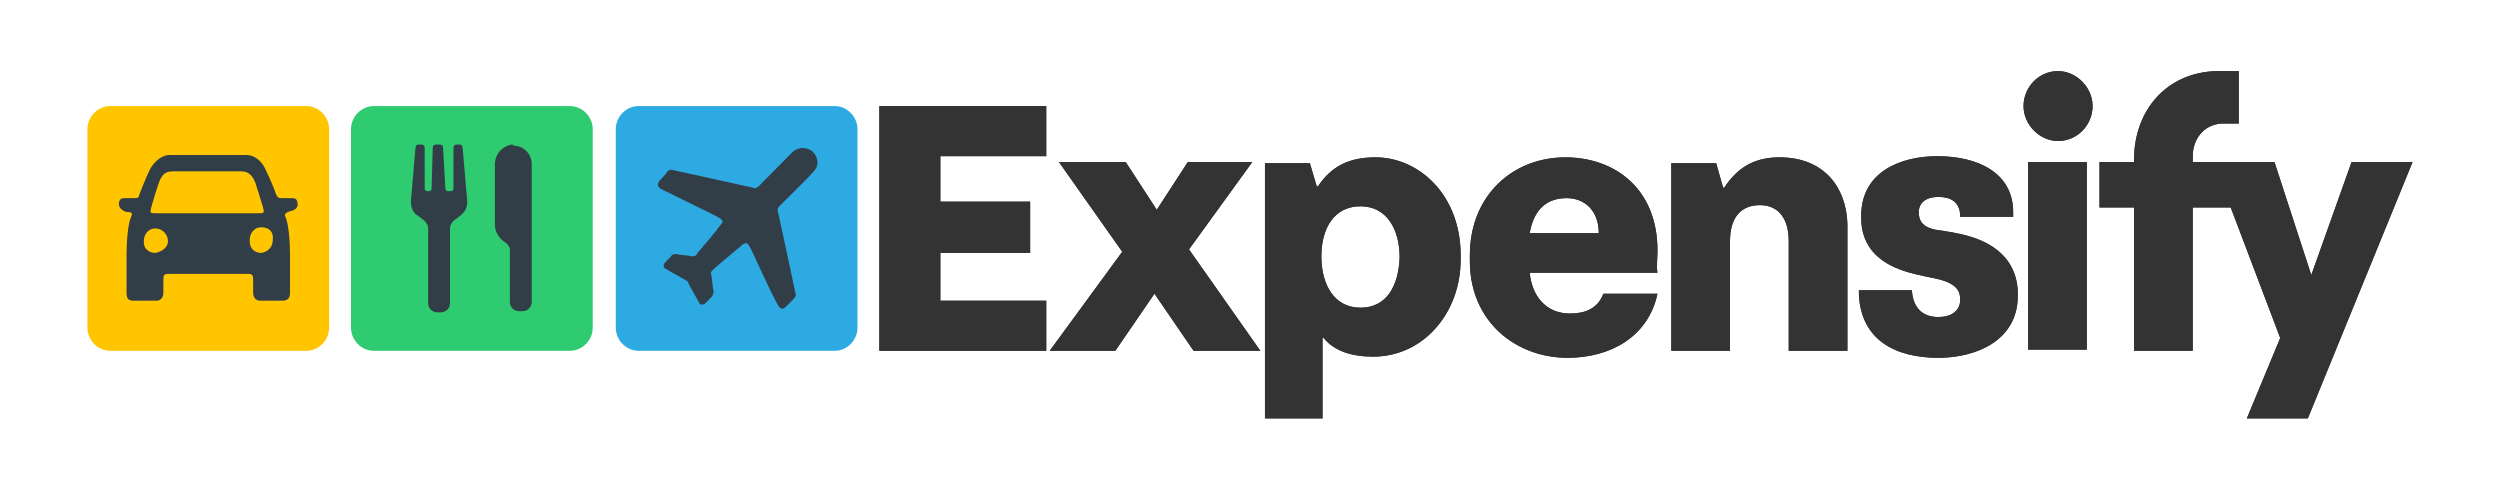 <svg xmlns="http://www.w3.org/2000/svg" width="286" height="56" viewBox="0 0 286 56">
  <g fill="none" transform="translate(10 8)">
    <path fill="#2ECB70" d="M32.789,4.133 L55.175,4.133 C56.624,4.133 57.809,5.333 57.809,6.8 L57.809,29.467 C57.809,30.933 56.624,32.133 55.175,32.133 L32.789,32.133 C31.341,32.133 30.155,30.933 30.155,29.467 L30.155,6.8 C30.155,5.333 31.341,4.133 32.789,4.133 Z"/>
    <path fill="#313E48" d="M43.455 15.067C43.455 15.733 43.192 16.267 42.665 16.667L42.139 17.067C41.744 17.333 41.48 17.733 41.48 18.133L41.48 26.667C41.48 27.333 40.953 27.733 40.427 27.733 40.427 27.733 40.427 27.733 40.427 27.733L40.032 27.733C39.373 27.733 38.978 27.2 38.978 26.667 38.978 26.667 38.978 26.667 38.978 26.667L38.978 18.133C38.978 17.733 38.715 17.333 38.32 17.067L37.793 16.667C37.266 16.4 37.003 15.733 37.003 15.067L37.53 8.933C37.53 8.667 37.661 8.533 37.925 8.533L38.188 8.533C38.451 8.533 38.583 8.667 38.583 8.933 38.583 8.933 38.583 8.933 38.583 8.933L38.583 13.6C38.583 13.733 38.715 13.867 38.847 13.867 38.847 13.867 38.847 13.867 38.847 13.867L39.11 13.867C39.242 13.867 39.373 13.733 39.373 13.6L39.505 8.933C39.505 8.667 39.637 8.533 39.9 8.533L40.295 8.533C40.558 8.533 40.69 8.667 40.69 8.933L40.953 13.6C40.953 13.733 41.085 13.867 41.217 13.867L41.612 13.867C41.744 13.867 41.875 13.733 41.875 13.6L41.875 8.933C41.875 8.667 42.007 8.533 42.27 8.533L42.534 8.533C42.797 8.533 42.929 8.667 42.929 8.933L43.455 15.067zM48.591 8.533C47.538 8.667 46.616 9.6 46.616 10.8L46.616 17.733C46.616 18.533 47.143 19.333 47.801 19.733 48.064 19.867 48.196 20.133 48.328 20.4L48.328 26.533C48.328 27.2 48.854 27.6 49.381 27.6 49.381 27.6 49.381 27.6 49.381 27.6L49.776 27.6C50.435 27.6 50.83 27.067 50.83 26.533 50.83 26.533 50.83 26.533 50.83 26.533L50.83 10.8C50.83 9.6 49.908 8.667 48.723 8.667 48.723 8.533 48.591 8.533 48.591 8.533z"/>
    <path fill="#2EAAE2" d="M63.076,4.133 L85.462,4.133 C86.911,4.133 88.096,5.333 88.096,6.8 L88.096,29.467 C88.096,30.933 86.911,32.133 85.462,32.133 L63.076,32.133 C61.628,32.133 60.443,30.933 60.443,29.467 L60.443,6.8 C60.443,5.333 61.628,4.133 63.076,4.133 Z"/>
    <path fill="#313E48" d="M80.853,26.133 C80.985,26 81.117,25.733 80.985,25.467 C80.722,24.133 79.405,18.133 79.01,16.267 C78.878,16 79.01,15.733 79.142,15.6 C79.8,14.933 82.434,12.4 83.092,11.6 C83.75,10.933 83.619,10 82.96,9.333 C82.302,8.8 81.38,8.8 80.722,9.333 C79.932,10.133 77.43,12.667 76.771,13.333 C76.64,13.467 76.376,13.6 76.113,13.467 C74.269,13.067 68.344,11.733 67.027,11.467 C66.763,11.333 66.5,11.467 66.368,11.6 C66.105,12 65.842,12.267 65.447,12.667 C65.183,13.067 65.183,13.333 65.578,13.6 C67.158,14.4 71.636,16.533 72.294,16.933 C72.689,17.2 72.821,17.333 72.426,17.733 C71.767,18.667 70.582,20 69.792,20.933 C69.792,21.067 69.529,21.333 69.265,21.333 C68.607,21.2 67.949,21.2 67.422,21.067 C67.158,21.067 66.895,21.067 66.763,21.333 C66.5,21.6 66.368,21.733 66.105,22 C65.842,22.267 65.842,22.667 66.237,22.8 C66.895,23.2 67.685,23.6 68.344,24 C68.475,24 68.475,24.133 68.607,24.133 C68.739,24.267 68.739,24.267 68.739,24.4 C69.134,25.067 69.529,25.867 69.924,26.533 C70.055,26.933 70.45,26.933 70.714,26.667 C70.977,26.4 71.109,26.267 71.372,26 C71.504,25.867 71.636,25.6 71.636,25.333 C71.504,24.8 71.504,24.133 71.372,23.467 C71.241,23.067 71.504,22.933 71.767,22.667 C72.689,21.867 74.006,20.8 74.928,20 C75.323,19.733 75.454,19.733 75.718,20.133 C76.113,20.8 78.088,25.333 79.01,26.933 C79.273,27.333 79.537,27.467 79.932,27.067 C80.327,26.667 80.458,26.533 80.853,26.133 Z"/>
    <polygon fill="#333" points="90.598 32.133 109.692 32.133 109.692 26.4 97.577 26.4 97.577 20.933 107.849 20.933 107.849 15.067 97.577 15.067 97.577 9.867 109.692 9.867 109.692 4.133 90.598 4.133"/>
    <path fill="#333" d="M147.353 10C144.456 10 142.35 10.933 140.769 13.333L140.638 13.333 139.848 10.667 134.712 10.667 134.712 39.867 141.296 39.867 141.296 30.667 141.428 30.667C142.613 32.133 144.588 32.8 147.09 32.8 152.884 32.8 157.098 27.733 157.098 21.733L157.098 20.933C156.966 14.133 152.226 10 147.353 10zM145.642 27.2C142.613 27.2 141.164 24.533 141.164 21.333 141.164 18.133 142.613 15.6 145.642 15.6 148.67 15.6 150.119 18.267 150.119 21.467 149.987 24.667 148.67 27.2 145.642 27.2L145.642 27.2zM179.616 20.667C179.616 13.467 174.612 10 169.081 10 163.024 10 158.151 14.4 158.151 21.2L158.151 21.867C158.151 28.8 163.419 32.933 169.345 32.933 174.217 32.933 178.562 30.533 179.616 25.6L173.427 25.6C172.768 27.333 171.32 27.867 169.608 27.867 166.843 27.867 165.262 25.867 164.999 23.2L179.616 23.2C179.484 22.533 179.616 21.467 179.616 20.667zM164.999 18.667C165.394 16.4 166.579 14.667 169.213 14.667 171.451 14.667 172.9 16.267 172.9 18.667L164.999 18.667zM193.574 10C190.809 10 188.834 11.067 187.253 13.467L187.122 13.467 186.332 10.667 181.196 10.667 181.196 32.133 187.912 32.133 187.912 19.6C187.912 16.8 189.229 15.467 191.336 15.467 193.179 15.467 194.628 16.667 194.628 19.6L194.628 32.133 201.344 32.133 201.344 17.6C201.212 13.467 198.71 10 193.574 10zM211.351 18.267C210.166 18 209.508 17.467 209.508 16.267 209.508 15.333 210.166 14.533 211.747 14.533 213.458 14.533 214.249 15.333 214.249 16.8L220.306 16.8 220.306 16.267C220.306 11.733 216.224 9.867 211.615 9.867 207.533 9.867 202.924 11.6 202.924 16.667L202.924 17.067C202.924 18.533 203.45 20 204.504 21.067 206.611 23.2 209.903 23.467 212.01 24 213.853 24.533 214.249 25.333 214.249 26.267 214.249 27.6 213.195 28.267 211.747 28.267 209.903 28.267 208.85 27.2 208.718 25.2L202.66 25.2 202.66 25.733C202.924 30.933 206.874 32.933 211.747 32.933 216.092 32.933 220.833 30.933 220.833 25.867L220.833 25.467C220.833 24 220.306 22.533 219.384 21.467 217.277 19.067 213.985 18.667 211.351 18.267z"/>
    <rect width="6.716" height="21.467" x="222.018" y="10.533" fill="#333"/>
    <polygon fill="#333" points="133.263 10.533 125.889 10.533 122.334 16 118.778 10.533 111.141 10.533 118.383 20.8 110.087 32.133 117.593 32.133 122.07 25.6 126.548 32.133 134.185 32.133 126.021 20.533"/>
    <path fill="#333" d="M225.442.133C223.203.133 221.491 2 221.491 4.133 221.491 6.267 223.335 8.133 225.442 8.133 227.68 8.133 229.392 6.267 229.392 4.133 229.392 4.133 229.392 4.133 229.392 4.133 229.392 2 227.549.133 225.442.133 225.442.133 225.442.133 225.442.133zM240.849 10.533L240.849 9.867C240.849 8 242.034 6.267 244.141 6.133 244.404 6.133 246.116 6.133 246.116 6.133L246.116.133 243.614.133C237.82.267 234.133 4.667 234.133 10.267L234.133 10.533 230.182 10.533 230.182 15.733 234.133 15.733 234.133 32.133 240.849 32.133 240.849 15.733 245.194 15.733 250.856 30.667 247.038 39.867 254.017 39.867 266 10.533 259.021 10.533 254.412 23.467 250.198 10.533 240.849 10.533z"/>
    <polygon fill="#333" points="90.598 32.133 109.692 32.133 109.692 26.4 97.577 26.4 97.577 20.933 107.849 20.933 107.849 15.067 97.577 15.067 97.577 9.867 109.692 9.867 109.692 4.133 90.598 4.133"/>
    <path fill="#333" d="M147.353 10C144.456 10 142.35 10.933 140.769 13.333L140.638 13.333 139.848 10.667 134.712 10.667 134.712 39.867 141.296 39.867 141.296 30.667 141.428 30.667C142.613 32.133 144.588 32.8 147.09 32.8 152.884 32.8 157.098 27.733 157.098 21.733L157.098 20.933C156.966 14.133 152.226 10 147.353 10zM145.642 27.2C142.613 27.2 141.164 24.533 141.164 21.333 141.164 18.133 142.613 15.6 145.642 15.6 148.67 15.6 150.119 18.267 150.119 21.467 149.987 24.667 148.67 27.2 145.642 27.2L145.642 27.2zM179.616 20.667C179.616 13.467 174.612 10 169.081 10 163.024 10 158.151 14.4 158.151 21.2L158.151 21.867C158.151 28.8 163.419 32.933 169.345 32.933 174.217 32.933 178.562 30.533 179.616 25.6L173.427 25.6C172.768 27.333 171.32 27.867 169.608 27.867 166.843 27.867 165.262 25.867 164.999 23.2L179.616 23.2C179.484 22.533 179.616 21.467 179.616 20.667zM164.999 18.667C165.394 16.4 166.579 14.667 169.213 14.667 171.451 14.667 172.9 16.267 172.9 18.667L164.999 18.667zM193.574 10C190.809 10 188.834 11.067 187.253 13.467L187.122 13.467 186.332 10.667 181.196 10.667 181.196 32.133 187.912 32.133 187.912 19.6C187.912 16.8 189.229 15.467 191.336 15.467 193.179 15.467 194.628 16.667 194.628 19.6L194.628 32.133 201.344 32.133 201.344 17.6C201.212 13.467 198.71 10 193.574 10zM211.351 18.267C210.166 18 209.508 17.467 209.508 16.267 209.508 15.333 210.166 14.533 211.747 14.533 213.458 14.533 214.249 15.333 214.249 16.8L220.306 16.8 220.306 16.267C220.306 11.733 216.224 9.867 211.615 9.867 207.533 9.867 202.924 11.6 202.924 16.667L202.924 17.067C202.924 18.533 203.45 20 204.504 21.067 206.611 23.2 209.903 23.467 212.01 24 213.853 24.533 214.249 25.333 214.249 26.267 214.249 27.6 213.195 28.267 211.747 28.267 209.903 28.267 208.85 27.2 208.718 25.2L202.66 25.2 202.66 25.733C202.924 30.933 206.874 32.933 211.747 32.933 216.092 32.933 220.833 30.933 220.833 25.867L220.833 25.467C220.833 24 220.306 22.533 219.384 21.467 217.277 19.067 213.985 18.667 211.351 18.267z"/>
    <rect width="6.716" height="21.467" x="222.018" y="10.533" fill="#333"/>
    <polygon fill="#333" points="133.263 10.533 125.889 10.533 122.334 16 118.778 10.533 111.141 10.533 118.383 20.8 110.087 32.133 117.593 32.133 122.07 25.6 126.548 32.133 134.185 32.133 126.021 20.533"/>
    <path fill="#333" d="M225.442.133C223.203.133 221.491 2 221.491 4.133 221.491 6.267 223.335 8.133 225.442 8.133 227.68 8.133 229.392 6.267 229.392 4.133 229.392 4.133 229.392 4.133 229.392 4.133 229.392 2 227.549.133 225.442.133 225.442.133 225.442.133 225.442.133zM240.849 10.533L240.849 9.867C240.849 8 242.034 6.267 244.141 6.133 244.404 6.133 246.116 6.133 246.116 6.133L246.116.133 243.614.133C237.82.267 234.133 4.667 234.133 10.267L234.133 10.533 230.182 10.533 230.182 15.733 234.133 15.733 234.133 32.133 240.849 32.133 240.849 15.733 245.194 15.733 250.856 30.667 247.038 39.867 254.017 39.867 266 10.533 259.021 10.533 254.412 23.467 250.198 10.533 240.849 10.533z"/>
    <path fill="#FFC600" d="M2.634,4.133 L25.02,4.133 C26.468,4.133 27.653,5.333 27.653,6.8 L27.653,29.467 C27.653,30.933 26.468,32.133 25.02,32.133 L2.634,32.133 C1.185,32.133 0,30.933 0,29.467 L0,6.8 C0,5.333 1.185,4.133 2.634,4.133 Z"/>
    <path fill="#313E48" d="M23.966,14.933 C23.835,14.667 23.571,14.667 23.308,14.667 C22.913,14.667 22.518,14.667 22.123,14.667 C21.859,14.667 21.728,14.533 21.596,14.267 C21.333,13.467 20.806,12.267 20.411,11.467 C20.016,10.533 19.226,9.733 18.172,9.733 C16.724,9.733 10.666,9.733 9.218,9.733 C8.296,9.867 7.506,10.667 7.111,11.467 C6.716,12.267 6.321,13.333 5.926,14.267 C5.926,14.533 5.794,14.667 5.531,14.667 C5.136,14.667 4.741,14.667 4.346,14.667 C4.082,14.667 3.819,14.667 3.687,14.933 C3.555,15.2 3.555,15.6 3.819,15.867 C4.082,16.133 4.346,16.267 4.741,16.267 C5.136,16.267 5.136,16.533 5.004,16.8 C4.609,17.6 4.477,19.867 4.477,21.067 C4.477,22.4 4.477,24 4.477,25.467 C4.477,26.267 4.741,26.4 5.399,26.4 C6.057,26.4 7.111,26.4 7.901,26.4 C8.428,26.4 8.691,26 8.691,25.467 C8.691,25.067 8.691,24.4 8.691,24 C8.691,23.6 8.691,23.333 9.218,23.333 L18.436,23.333 C18.831,23.333 18.962,23.467 18.962,24 C18.962,24.4 18.962,25.067 18.962,25.467 C18.962,26 19.226,26.4 19.752,26.4 C20.411,26.4 21.596,26.4 22.254,26.4 C22.913,26.4 23.176,26.133 23.176,25.467 C23.176,24.133 23.176,22.533 23.176,21.067 C23.176,19.867 23.045,17.6 22.65,16.8 C22.518,16.533 22.65,16.4 22.913,16.267 C23.176,16.133 23.571,16.133 23.835,15.867 C24.098,15.6 24.098,15.333 23.966,14.933 Z M7.769,20.933 C6.979,20.933 6.452,20.4 6.452,19.733 C6.452,19.733 6.452,19.6 6.452,19.6 C6.452,18.8 6.979,18.133 7.769,18.133 C8.559,18.133 9.218,18.8 9.218,19.6 C9.218,20.267 8.559,20.8 7.769,20.933 C7.901,20.933 7.769,20.933 7.769,20.933 Z M7.901,16.4 C7.111,16.4 7.111,16.4 7.374,15.467 C7.638,14.533 7.901,13.733 8.164,12.933 C8.559,11.867 8.954,11.6 9.876,11.6 L17.514,11.6 C18.436,11.6 18.831,12 19.226,12.933 C19.489,13.733 19.752,14.667 20.016,15.467 C20.279,16.4 20.279,16.4 19.489,16.4 L7.901,16.4 Z M19.884,20.933 C19.094,20.933 18.567,20.4 18.567,19.6 C18.567,19.6 18.567,19.467 18.567,19.467 C18.567,18.667 19.094,18 19.884,18 C20.806,18 21.333,18.533 21.201,19.467 C21.201,20.267 20.674,20.8 19.884,20.933 C19.884,20.933 19.884,20.933 19.884,20.933 L19.884,20.933 Z"/>
  </g>
</svg>
